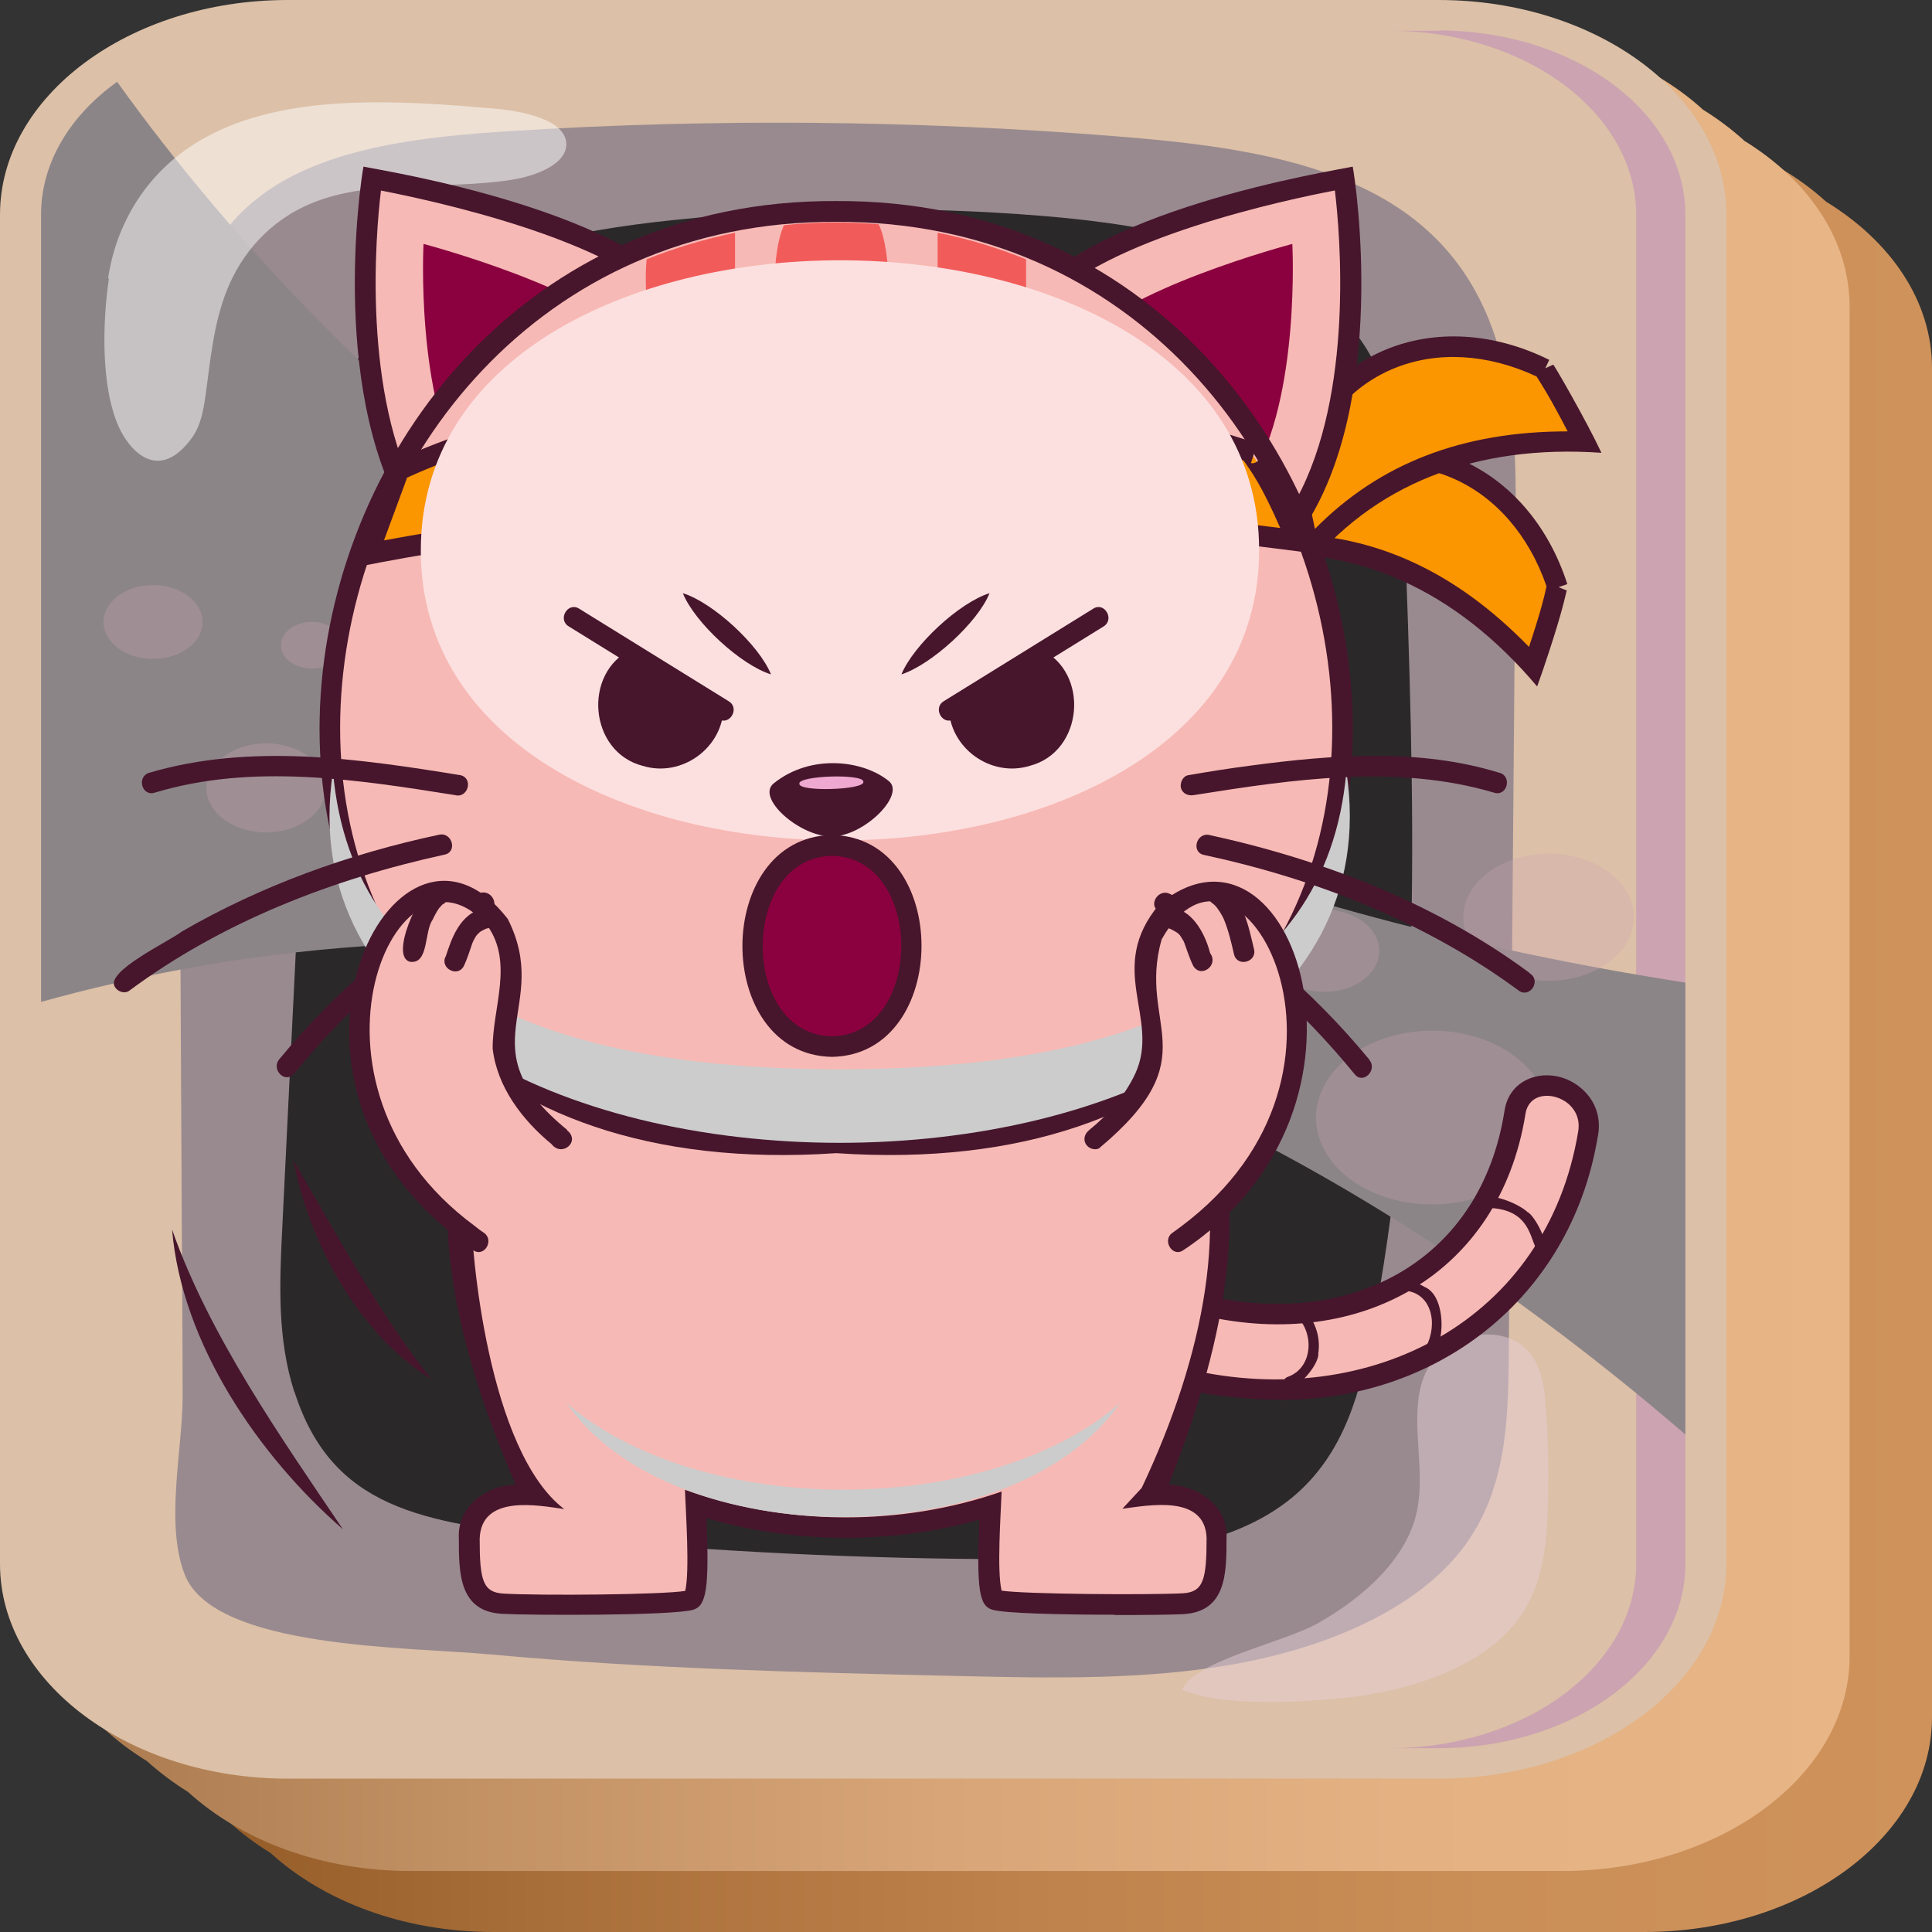 <?xml version="1.0" encoding="UTF-8"?>
<svg xmlns="http://www.w3.org/2000/svg" xmlns:xlink="http://www.w3.org/1999/xlink" viewBox="0 0 64 64">
  <rect x="0" y="0" width="64" height="64" fill="#333333" stroke="none"/>
  <defs>
    <style>
      .cls-1 {
        fill: #f7b9b5;
      }

      .cls-2 {
        fill: url(#linear-gradient-2);
      }

      .cls-3 {
        fill: #fce0e0;
      }

      .cls-4, .cls-5 {
        fill: #cca3b1;
      }

      .cls-4, .cls-5, .cls-6 {
        mix-blend-mode: multiply;
      }

      .cls-7 {
        fill: #f15c5b;
      }

      .cls-8 {
        fill: #8b003e;
      }

      .cls-9 {
        isolation: isolate;
      }

      .cls-10 {
        fill: #fff;
      }

      .cls-10, .cls-11 {
        opacity: .5;
      }

      .cls-12 {
        fill: #efa8cf;
      }

      .cls-13 {
        mix-blend-mode: soft-light;
      }

      .cls-14, .cls-15 {
        fill: #2b2829;
      }

      .cls-14, .cls-16 {
        mix-blend-mode: screen;
      }

      .cls-5 {
        opacity: .3;
      }

      .cls-17 {
        fill: #fb9500;
      }

      .cls-11 {
        fill: #e6cfd7;
      }

      .cls-11, .cls-18, .cls-19 {
        mix-blend-mode: overlay;
      }

      .cls-18 {
        fill: #998a8f;
      }

      .cls-19 {
        fill: #8c8588;
      }

      .cls-20 {
        fill: #dcc0a7;
      }

      .cls-21 {
        fill: #ccc;
      }

      .cls-22 {
        fill: #47162c;
      }

      .cls-23 {
        fill: url(#linear-gradient);
      }
    </style>
    <linearGradient id="linear-gradient" x1="64" y1="34.03" x2="5.45" y2="34.03" gradientUnits="userSpaceOnUse">
      <stop offset="0" stop-color="#cf925b"/>
      <stop offset=".25" stop-color="#ca8e57"/>
      <stop offset=".51" stop-color="#be824c"/>
      <stop offset=".78" stop-color="#a96f3a"/>
      <stop offset="1" stop-color="#925a26"/>
    </linearGradient>
    <linearGradient id="linear-gradient-2" x1="61.28" y1="31.49" x2="1.36" y2="31.49" gradientUnits="userSpaceOnUse">
      <stop offset="0" stop-color="#e8b586"/>
      <stop offset=".25" stop-color="#e3b182"/>
      <stop offset=".5" stop-color="#d7a577"/>
      <stop offset=".76" stop-color="#c29164"/>
      <stop offset="1" stop-color="#a9794e"/>
    </linearGradient>
  </defs>
  <g class="cls-9">
    <g id="_Слой_2" data-name="Слой 2">
      <g id="_Слой_1-2" data-name="Слой 1">
        <g>
          <g>
            <path class="cls-23" d="M60.49,6.68c-1.75-1.6-4.41-2.62-7.38-2.62H14.98c-5.26,0-9.53,3.19-9.53,7.11V55.87c0,2.22,1.37,4.2,3.51,5.51,1.75,1.6,4.41,2.62,7.38,2.62H54.47c5.26,0,9.53-3.19,9.53-7.11V12.19c0-2.22-1.37-4.2-3.51-5.51Z"/>
            <path class="cls-2" d="M57.77,4.65c-.41-.37-.86-.71-1.36-1.02-1.75-1.6-4.41-2.62-7.38-2.62H10.89C5.64,1.02,1.36,4.21,1.36,8.13V52.83c0,2.22,1.37,4.2,3.51,5.51,.41,.37,.86,.71,1.36,1.02,1.75,1.6,4.41,2.62,7.38,2.62H51.74c5.26,0,9.53-3.19,9.53-7.11V10.16c0-2.22-1.37-4.2-3.51-5.51Z"/>
            <path class="cls-20" d="M47.66,0H9.53C4.28,0,0,3.19,0,7.11V51.81c0,3.92,4.28,7.11,9.53,7.11H47.66c5.26,0,9.53-3.19,9.53-7.11V7.11c0-3.92-4.28-7.11-9.53-7.11Z"/>
          </g>
          <path class="cls-18" d="M5.89,14.33c-.01-2.85,.17-6.06,2.96-8,2.12-1.47,5.21-1.81,8.09-1.99,6.68-.42,13.42-.36,20.09,.18,3.3,.26,6.79,.71,9.28,2.36,3.69,2.45,3.93,6.61,3.9,10.29-.08,9.24-.15,18.48-.23,27.72-.02,2.2-.08,4.51-1.54,6.42-1.54,2-4.45,3.25-7.46,3.8-3.01,.55-6.15,.48-9.24,.41-5.15-.12-10.31-.24-15.43-.71-2.79-.26-9.22-.18-10.19-2.65-.66-1.68-.07-4.15-.07-5.9,0-2.02-.02-4.03-.03-6.05-.02-4.03-.04-8.06-.06-12.1-.02-4.59-.04-9.18-.07-13.78Z"/>
          <path class="cls-18" d="M20.65,20.31c-3.25-.39-6.54-1.19-8.94-2.87-2.39-1.69-3.67-4.43-2.38-6.69,.89-1.57,2.87-2.69,5.01-3.3,2.14-.61,4.45-.77,6.74-.89,5.74-.3,11.52-.39,17.22,.17,2.22,.22,4.55,.57,6.21,1.7,2.93,1.99,2.55,5.66,.4,8.14-5.33,6.17-16.02,4.75-24.26,3.75Z"/>
          <path class="cls-14" d="M9.75,46.11c-.57-1.77-.49-3.61-.4-5.43,.37-7.55,.74-15.09,1.11-22.64,.14-2.75,.39-5.74,2.81-7.82,2.2-1.89,5.7-2.58,9.03-2.93,4.04-.42,8.14-.47,12.2-.14,3.7,.3,7.69,1.06,9.9,3.3,1.87,1.9,2.03,4.41,2.12,6.77,.33,9.07,.66,18.2-1.13,27.18-.4,1.99-1,4.12-2.97,5.5-2.25,1.58-5.63,1.75-8.72,1.75-5.06,0-10.12-.25-15.13-.73-4.65-.45-7.58-.99-8.81-4.8Z"/>
          <path class="cls-4" d="M47.66,1.02h-1.63c4.51,0,8.17,2.73,8.17,6.1V51.81c0,3.37-3.66,6.1-8.17,6.1h1.63c4.51,0,8.17-2.73,8.17-6.1V7.11c0-3.37-3.66-6.1-8.17-6.1Z"/>
          <path class="cls-11" d="M44.83,56.21c2.15-.26,4.29-1.07,5.39-2.47,.86-1.09,1-2.4,1.05-3.66,.05-1.24,.02-2.47-.08-3.71-.07-.81-.31-1.78-1.32-2.08-.75-.23-1.65,.04-2.16,.52-.51,.47-.69,1.1-.74,1.7-.11,1.25,.25,2.52-.08,3.75-.39,1.42-1.68,2.63-3.23,3.51-1.13,.64-4.12,1.25-4.5,2.21,1.43,.58,4.04,.42,5.67,.23Z"/>
          <path class="cls-19" d="M3.88,2.71c-1.55,1.11-2.52,2.67-2.52,4.4v26.08c12.35-3.44,32.73-4.39,54.47,14.33v-14.97C26.86,28.05,11.39,13.17,3.88,2.71Z"/>
          <path class="cls-10" d="M3.58,9.23c.26-1.79,1.27-3.6,3.21-4.67,2.66-1.47,6.31-1.25,9.61-.96,1.02,.09,2.32,.39,2.36,1.15,.03,.67-.97,1.08-1.84,1.21-2.2,.34-4.63-.04-6.59,.77-1.42,.58-2.33,1.69-2.8,2.85s-.56,2.38-.73,3.58c-.07,.46-.15,.93-.44,1.34-1.08,1.49-2.05,.48-2.43-.37-.6-1.35-.53-3.5-.32-4.91Z"/>
          <g class="cls-16">
            <ellipse class="cls-15" cx="32.66" cy="10.91" rx="4.07" ry="3.03"/>
            <path class="cls-15" d="M43.37,11.71c.45,.84-.09,1.78-1.21,2.12-1.12,.34-2.39-.07-2.84-.91-.45-.84,.09-1.78,1.21-2.12,1.12-.34,2.39,.07,2.84,.91Z"/>
            <path class="cls-15" d="M40.11,16.13c.37,.7-.08,1.49-1.01,1.77-.93,.28-1.99-.06-2.37-.76-.37-.7,.08-1.49,1.01-1.77,.93-.28,1.99,.06,2.37,.76Z"/>
          </g>
          <g class="cls-16">
            <path class="cls-15" d="M23.64,45.38c.8,1.49-.17,3.17-2.16,3.77-1.99,.6-4.25-.13-5.05-1.61-.8-1.49,.17-3.17,2.16-3.77,1.99-.6,4.25,.13,5.05,1.61Z"/>
            <path class="cls-15" d="M20.79,40.39c.22,.41-.05,.87-.59,1.03-.54,.16-1.16-.03-1.38-.44-.22-.41,.05-.87,.59-1.03,.54-.16,1.16,.03,1.38,.44Z"/>
            <path class="cls-15" d="M15.3,41.5c.45,.84-.09,1.78-1.21,2.12-1.12,.34-2.39-.07-2.84-.91-.45-.84,.09-1.78,1.21-2.12,1.12-.34,2.39,.07,2.84,.91Z"/>
          </g>
          <path class="cls-5" d="M51.02,35.95c.79,1.47-.17,3.15-2.14,3.74-1.98,.59-4.22-.12-5.01-1.6-.79-1.47,.17-3.15,2.14-3.74,1.98-.59,4.22,.12,5.01,1.6Z"/>
          <path class="cls-5" d="M53.92,29.6c.58,1.08-.12,2.3-1.57,2.74-1.45,.43-3.09-.09-3.67-1.17-.58-1.08,.12-2.3,1.57-2.74,1.45-.43,3.09,.09,3.67,1.17Z"/>
          <path class="cls-5" d="M45.56,30.99c.37,.7-.08,1.49-1.01,1.77-.93,.28-1.99-.06-2.37-.76-.37-.7,.08-1.49,1.01-1.77,.93-.28,1.99,.06,2.37,.76Z"/>
          <path class="cls-5" d="M10.65,25.55c.41,.75-.09,1.61-1.1,1.92-1.01,.3-2.16-.06-2.57-.82-.41-.75,.09-1.61,1.1-1.92,1.01-.3,2.16,.06,2.57,.82Z"/>
          <path class="cls-5" d="M11.29,21.09c.21,.39-.04,.84-.57,1-.53,.16-1.13-.03-1.34-.43-.21-.39,.04-.84,.57-1,.53-.16,1.13,.03,1.34,.43Z"/>
          <path class="cls-5" d="M6.59,20.15c.34,.63-.07,1.34-.91,1.59-.84,.25-1.79-.05-2.13-.68-.34-.63,.07-1.34,.91-1.59,.84-.25,1.79,.05,2.13,.68Z"/>
        </g>
        <g>
          <g>
            <path class="cls-17" d="M51.6,19.46c-1.23-3.62-4.56-5.5-8.3-3.59l-1.45,2.17c3.7-.18,6.59,1.47,8.94,4.04,.83-2.41,.77-2.76,.82-2.62Z"/>
            <path class="cls-22" d="M50.92,22.74c-2.69-3.19-6.02-4.72-9.74-4.33l1.88-2.8c3.69-2.03,7.58-.23,8.86,3.74l-.29,.1,.27,.11c-.1,.41-.22,.96-.79,2.64l-.19,.54Zm-8.42-5.06c3.05,.02,5.72,1.25,8.15,3.75,.41-1.24,.51-1.68,.58-2.01-1.18-3.42-4.44-4.98-7.69-3.29,0,0-1.04,1.55-1.04,1.55Z"/>
          </g>
          <g>
            <path class="cls-17" d="M51.18,12.22c-3.45-1.65-7.13-.56-8.35,3.46l.54,2.55c2.45-2.78,5.65-3.71,9.13-3.6-1.15-2.27-1.45-2.47-1.31-2.41Z"/>
            <path class="cls-22" d="M43.17,18.97l-.7-3.3c1.12-4.06,5.11-5.6,8.85-3.75l-.13,.28,.26-.12c-.02-.09,1.11,1.87,1.6,2.92-4.16-.29-7.58,1.03-9.88,3.97Zm0-3.27l.39,1.82c2.14-2.17,4.89-3.23,8.37-3.23-.6-1.16-.85-1.53-1.03-1.82-3.28-1.53-6.66-.29-7.72,3.23Z"/>
          </g>
          <g>
            <g>
              <path class="cls-1" d="M39.3,45.69c5.83,1.56,12.5-1.9,13.32-8.16,.28-1.59-2.15-2.26-2.43-.67-.4,2.32-1.51,4.31-3.55,5.55-1.98,1.2-4.45,1.32-6.67,.85-1.58-.34-2.25,2.09-.67,2.43Z"/>
              <path class="cls-22" d="M42.29,46.36c-.99,0-2.02-.11-3.07-.33-2.11-.51-1.12-3.59,.88-3.08,4.77,1.03,8.97-1.24,9.74-6.16,.19-1.24,1.67-1.51,2.55-.73,.48,.41,.67,1.01,.53,1.64-.91,5.36-5.4,8.75-10.64,8.67Zm-2.92-1c6.02,1.39,11.87-1.61,12.91-7.88,.08-.49-.17-.78-.33-.92-.5-.41-1.32-.37-1.42,.36-.86,5.29-5.47,7.84-10.63,6.67-1.16-.22-1.68,1.47-.53,1.76Z"/>
            </g>
            <path class="cls-22" d="M49.05,40.02c1.96-.11,1.55,1.49,2.02,1.43,.35-.11-.23-1.19-.47-1.3-.3-.29-1.49-.8-1.72-.3,0,.08,.08,.18,.17,.17Z"/>
            <path class="cls-22" d="M46.44,42.75c.99,.01,1.2,1.1,.81,1.84-.04,.08-.02,.18,.06,.23,.51,.19,.71-1.85-.12-2.19-.23-.14-.49-.2-.76-.22-.22-.02-.22,.32,0,.34Z"/>
            <path class="cls-22" d="M43,43.65c.54,.58,.47,1.67-.34,1.96-.09,.03-.15,.11-.12,.21,.28,.47,1.18-.62,1.13-.99,.08-.52-.09-1.03-.43-1.42-.14-.17-.38,.08-.24,.24h0Z"/>
          </g>
          <g>
            <path class="cls-1" d="M38.05,49.52c4.74-9.82,2.87-18.71-10.05-18.14-12.53-.47-15.84,7.67-10.22,18.14,0,0-2.25-.3-2.25,1.44,0,1.21,.03,2.1,1.11,2.16,1.07,.06,5.69,.05,6.23-.12,.27-.09,.24-1.49,.16-3.18,2.97,1.01,6.77,1.03,9.76,.05-.08,1.66-.11,3.04,.16,3.12,.54,.17,5.16,.18,6.23,.12,1.07-.06,1.11-.95,1.11-2.16,0-1.74-2.25-1.44-2.25-1.44Z"/>
            <path class="cls-22" d="M36.94,53.49c-1.68,0-3.68-.04-4.08-.17-.4-.13-.52-.58-.42-2.98-2.89,.82-6.16,.8-9.04-.05,.1,2.31,0,2.89-.42,3.03-.65,.21-5.48,.19-6.35,.14-1.43-.08-1.43-1.36-1.43-2.5-.06-1.09,.96-1.76,1.88-1.78-4.66-10.8-2.62-18.12,10.92-18.13,13.51-.25,14.74,8.1,10.71,18.13,.93,.02,1.99,.68,1.92,1.79,0,1.13,0,2.42-1.43,2.5-.33,.02-1.24,.03-2.27,.03Zm-3.78-.8c.75,.12,4.82,.15,6.02,.09,.68-.04,.79-.44,.79-1.82-.04-1.47-1.94-1.09-2.79-.98l.64-.69c4.18-8.83,3.46-18.17-9.8-17.56-8.35,0-12.41,2.74-12.41,8.39-.01,1.27,.55,7.94,3.08,9.87-.85-.12-2.75-.5-2.8,.98,0,1.37,.1,1.78,.79,1.82,1.2,.07,5.26,.04,6.02-.09,.15-.68,.02-2.54-.01-3.35,3.32,1.2,7.16,1.22,10.49,.06-.03,.8-.16,2.62,0,3.29Z"/>
          </g>
          <g>
            <g>
              <path class="cls-1" d="M34.13,10.21l8.91,6.85c2.56-4.17,1.48-11.15,1.48-11.15,0,0-8.4,1.42-10.39,4.3Z"/>
              <path class="cls-22" d="M43.14,17.56l-9.47-7.27c2.04-3.32,10.51-4.63,11.14-4.77,.1,.5,1.19,7.83-1.67,12.04Zm-8.53-7.41l8.33,6.4c1.92-3.51,1.45-8.83,1.28-10.24-1.54,.29-7.69,1.59-9.62,3.84Z"/>
            </g>
            <path class="cls-8" d="M35.74,11.45l5.7,4.38c1.64-2.67,1.37-7.75,1.37-7.75,0,0-5.8,1.53-7.07,3.37Z"/>
          </g>
          <g>
            <g>
              <path class="cls-1" d="M22.71,10.21l-8.91,6.85c-2.56-4.17-1.48-11.15-1.48-11.15,0,0,8.4,1.42,10.39,4.3Z"/>
              <path class="cls-22" d="M13.71,17.56c-2.86-4.23-1.77-11.53-1.67-12.04,.61,.13,9.11,1.45,11.14,4.77l-9.47,7.27Zm-1.09-11.25c-.17,1.4-.64,6.73,1.28,10.24l8.33-6.4c-1.93-2.25-8.08-3.54-9.62-3.84Z"/>
            </g>
            <path class="cls-8" d="M21.1,11.45l-5.7,4.38c-1.64-2.67-1.37-7.75-1.37-7.75,0,0,5.8,1.53,7.07,3.37Z"/>
          </g>
          <g>
            <path class="cls-1" d="M44.54,23.84c1.22,19.14-34.89,19.14-33.68,0,.38-22.13,33.3-22.13,33.68,0Z"/>
            <path class="cls-22" d="M27.7,38.2c-24.9,1.69-20.64-31.65,0-31.54,20.64-.11,24.9,33.22,0,31.54Zm0-30.85c-19.76-.1-23.96,31.79,0,30.17,23.96,1.62,19.76-30.27,0-30.17Z"/>
          </g>
          <g class="cls-6">
            <path class="cls-21" d="M27.82,35.42c-8.87,0-16.14-2.31-16.79-9.87-2.48,16.41,36.05,16.41,33.57,0-.65,7.56-7.91,9.87-16.79,9.87Z"/>
          </g>
          <g>
            <path class="cls-7" d="M25.64,11.55c.6,9.86,3.2,9.86,3.8,0-.02-1.12,.13-3.13-.33-4.12-1.04-.09-2.11-.08-3.14,.03-.45,.98-.3,2.98-.32,4.09Z"/>
            <path class="cls-7" d="M33.99,10.31v-1.72c-.94-.38-1.92-.68-2.93-.88v8.51c1.62,0,2.93-4.46,2.93-5.9Z"/>
            <path class="cls-7" d="M24.35,16.21V7.71c-1.01,.21-1.99,.5-2.93,.88-.2,2.05,.67,7.15,2.93,7.63Z"/>
          </g>
          <g>
            <path class="cls-22" d="M5.12,26.26c3.23-.98,6.69-.44,9.96,.08,.42,.11,.61-.55,.18-.66-3.39-.55-6.96-1.07-10.32-.08-.42,.13-.24,.79,.18,.66Z"/>
            <path class="cls-22" d="M9.73,35.58c1.77-2.16,3.94-4.17,6.47-5.39,.4-.19,.05-.78-.34-.59-1.25,.6-2.4,1.42-3.47,2.31-1.14,.96-2.19,2.03-3.14,3.18-.28,.34,.2,.82,.48,.48h0Z"/>
            <path class="cls-22" d="M4.28,32.82c3.07-2.28,6.73-3.7,10.45-4.51,.43-.09,.25-.75-.18-.66-2.97,.63-5.89,1.68-8.53,3.21-.39,.31-2.57,1.33-2.21,1.84,.09,.15,.32,.23,.47,.12h0Z"/>
          </g>
          <g>
            <path class="cls-22" d="M49.67,25.6c-2.65-.82-5.53-.6-8.23-.24-.7,.09-1.39,.2-2.08,.32-.18,.03-.28,.26-.24,.42,.05,.19,.24,.27,.42,.24,3.27-.52,6.72-1.04,9.96-.08,.42,.13,.6-.53,.18-.66h0Z"/>
            <path class="cls-22" d="M45.36,35.1c-.95-1.15-2-2.22-3.14-3.18-1.07-.89-2.21-1.71-3.47-2.31-.39-.19-.74,.4-.34,.59,2.53,1.22,4.7,3.23,6.47,5.39,.28,.34,.76-.15,.48-.48h0Z"/>
            <path class="cls-22" d="M50.67,32.23c-3.12-2.31-6.84-3.75-10.61-4.57-.43-.09-.61,.57-.18,.66,3.72,.8,7.37,2.23,10.45,4.51,.37,.23,.73-.36,.34-.59h0Z"/>
          </g>
          <g class="cls-6">
            <path class="cls-21" d="M18.76,46.47c3.48,5.05,14.87,5.04,18.35,0-4.41,3.84-13.94,3.83-18.35,0Z"/>
          </g>
          <g>
            <path class="cls-17" d="M41.53,15.01c-8.56-2.87-20.56-3.05-28.33,.57l-1.01,2.76c10.12-1.95,20.56-1.77,30.76-.44-1.07-2.7-1.76-3-1.42-2.89Z"/>
            <path class="cls-22" d="M11.67,18.8l1.27-3.46c7.39-3.5,19.43-3.74,28.71-.65l-.21,.65c.22,.06,.46-.3,.33-.47,.17,.13,1.23,1.99,1.73,3.46-11.76-1.58-22.21-1.46-31.82,.48Zm1.81-2.96l-.76,2.06c8.97-1.66,18.69-1.79,29.69-.41-.62-1.42-.96-1.87-1.21-2.23-8.98-2.94-20.57-2.71-27.73,.57Z"/>
          </g>
          <g>
            <g>
              <path class="cls-1" d="M18.62,37.73s-2.45-1.8-1.87-3.97c.9-10.14-10.84-.02-.89,7.37"/>
              <path class="cls-22" d="M18.79,37.43c-3.4-2.77-.48-4.04-1.97-6.99-3.6-4.65-8.56,4.65-2.17,10.15,.32,.3,.66,.59,1.03,.83,.37,.24,.71-.35,.34-.59-.11-.07-.21-.15-.31-.23-6.4-4.73-2.53-13.37,.44-9.93,.87,1.23,.16,2.72,.17,4.07,.15,1.27,.98,2.36,1.95,3.16,.35,.45,.98-.1,.51-.46h0Z"/>
            </g>
            <path class="cls-22" d="M16.05,30.08c-.83,.17-1.1,1.05-1.28,1.59-.22,.38,.37,.73,.59,.34,.13-.27,.21-.55,.31-.83,.01-.03-.04,.09,0,.02,0-.02,.01-.03,.02-.05,.1-.18,.06-.13,.19-.26,.04-.04,0,0-.02,.01,.08-.06,.16-.1,.25-.14,.47-.05,.54-.76-.06-.7h0Z"/>
            <path class="cls-22" d="M14.35,29.35c-.46,.18-1.45,2.33-.77,2.51,.63,.09,.47-1,.75-1.39-.02,.04-.01,.03,0,0,.06-.13,.13-.26,.21-.38,.04-.07-.05,.05,0,0,.04-.04,.07-.08,.11-.12,.04-.04,.01,0-.01,0,.44-.19,.13-.86-.29-.63h0Z"/>
          </g>
          <g>
            <g>
              <path class="cls-1" d="M36.26,37.73s2.45-1.8,1.87-3.97c-.9-10.14,10.84-.02,.89,7.37"/>
              <path class="cls-22" d="M36.43,38.02c3.63-3.04,1.24-4.03,2.05-6.9,2.55-4.58,7.56,4.37,.63,9.52,.04-.03,.05-.04,.04-.03-.08,.06-.2,.15-.3,.22-.37,.24-.02,.83,.34,.59,7.23-4.78,3.56-15.07-.79-11.46-1.79,2.14,.05,3.76-.79,5.6-.35,.75-.91,1.38-1.55,1.89-.03,.02,.08-.06,.03-.02-.15,.11-.22,.3-.12,.47,.09,.15,.32,.23,.47,.12h0Z"/>
            </g>
            <path class="cls-22" d="M38.65,30.73s.25,.09,.12,.04c.3,.16,.29,.15,.45,.43,.03,.07-.02-.02-.01-.03,.1,.27,.19,.57,.32,.83,.26,.42,.85-.03,.56-.42-.13-.5-.49-1.38-1.25-1.52-.42-.12-.61,.54-.18,.66Z"/>
            <path class="cls-22" d="M40.18,29.94c.11,.05,.32,.4,.37,.53,.15,.37,.24,.76,.33,1.15,.11,.43,.77,.25,.66-.18-.18-.75-.34-1.62-1.01-2.09-.38-.23-.73,.36-.34,.59h0Z"/>
          </g>
          <path class="cls-22" d="M9.72,38.44c1.39,2.36,2.84,5.09,4.57,7.25-2.42-1.5-4.05-4.54-4.57-7.25Z"/>
          <path class="cls-22" d="M5.7,40.73c1.23,3.51,3.61,6.89,5.66,9.93-2.78-2.42-5.34-6.14-5.66-9.93Z"/>
          <g class="cls-13">
            <path class="cls-3" d="M41.71,18.23c0,12.81-27.78,12.81-27.77,0,0-12.81,27.78-12.81,27.77,0Z"/>
          </g>
          <g>
            <path class="cls-22" d="M34.48,21.51l-3.05,1.89c0,1.36,1.38,2.37,2.68,1.97,1.78-.46,2-3.08,.37-3.86Z"/>
            <path class="cls-22" d="M31.6,23.82c1.65-1.02,3.31-2.05,4.96-3.07,.37-.23,.03-.82-.34-.59-1.65,1.02-3.31,2.05-4.96,3.07-.37,.23-.03,.82,.34,.59h0Z"/>
            <path class="cls-22" d="M29.86,22.34c.4-.97,1.92-2.38,2.92-2.69-.39,.97-1.93,2.37-2.92,2.69Z"/>
          </g>
          <g>
            <path class="cls-22" d="M20.92,21.51l3.05,1.89c0,1.36-1.38,2.37-2.68,1.97-1.78-.46-2-3.08-.37-3.86Z"/>
            <path class="cls-22" d="M24.14,23.23c-1.65-1.02-3.31-2.05-4.96-3.07-.37-.23-.72,.36-.34,.59,1.65,1.02,3.31,2.05,4.96,3.07,.37,.23,.72-.36,.34-.59h0Z"/>
            <path class="cls-22" d="M25.54,22.34c-1-.31-2.53-1.72-2.92-2.69,1,.31,2.53,1.72,2.92,2.69Z"/>
          </g>
          <g>
            <path class="cls-22" d="M29.45,25.88c-.85-.7-2.59-.92-3.82,.07-.6,.48,.87,1.78,1.94,1.76,1.07-.02,2.42-1.38,1.88-1.83Z"/>
            <path class="cls-12" d="M28.6,25.9c.05,.27-2.16,.34-2.12,.06-.05-.27,2.16-.34,2.12-.06Z"/>
          </g>
          <g>
            <path class="cls-8" d="M30.23,31.33c-.07,4.38-5.28,4.38-5.34,0,.07-4.38,5.28-4.38,5.34,0Z"/>
            <path class="cls-22" d="M27.56,35.01c-3.96-.07-3.95-7.28,0-7.35,3.96,.07,3.95,7.28,0,7.35Zm0-6.66c-3.06,.06-3.06,5.93,0,5.98,3.06-.06,3.06-5.93,0-5.98Z"/>
          </g>
        </g>
      </g>
    </g>
  </g>
</svg>